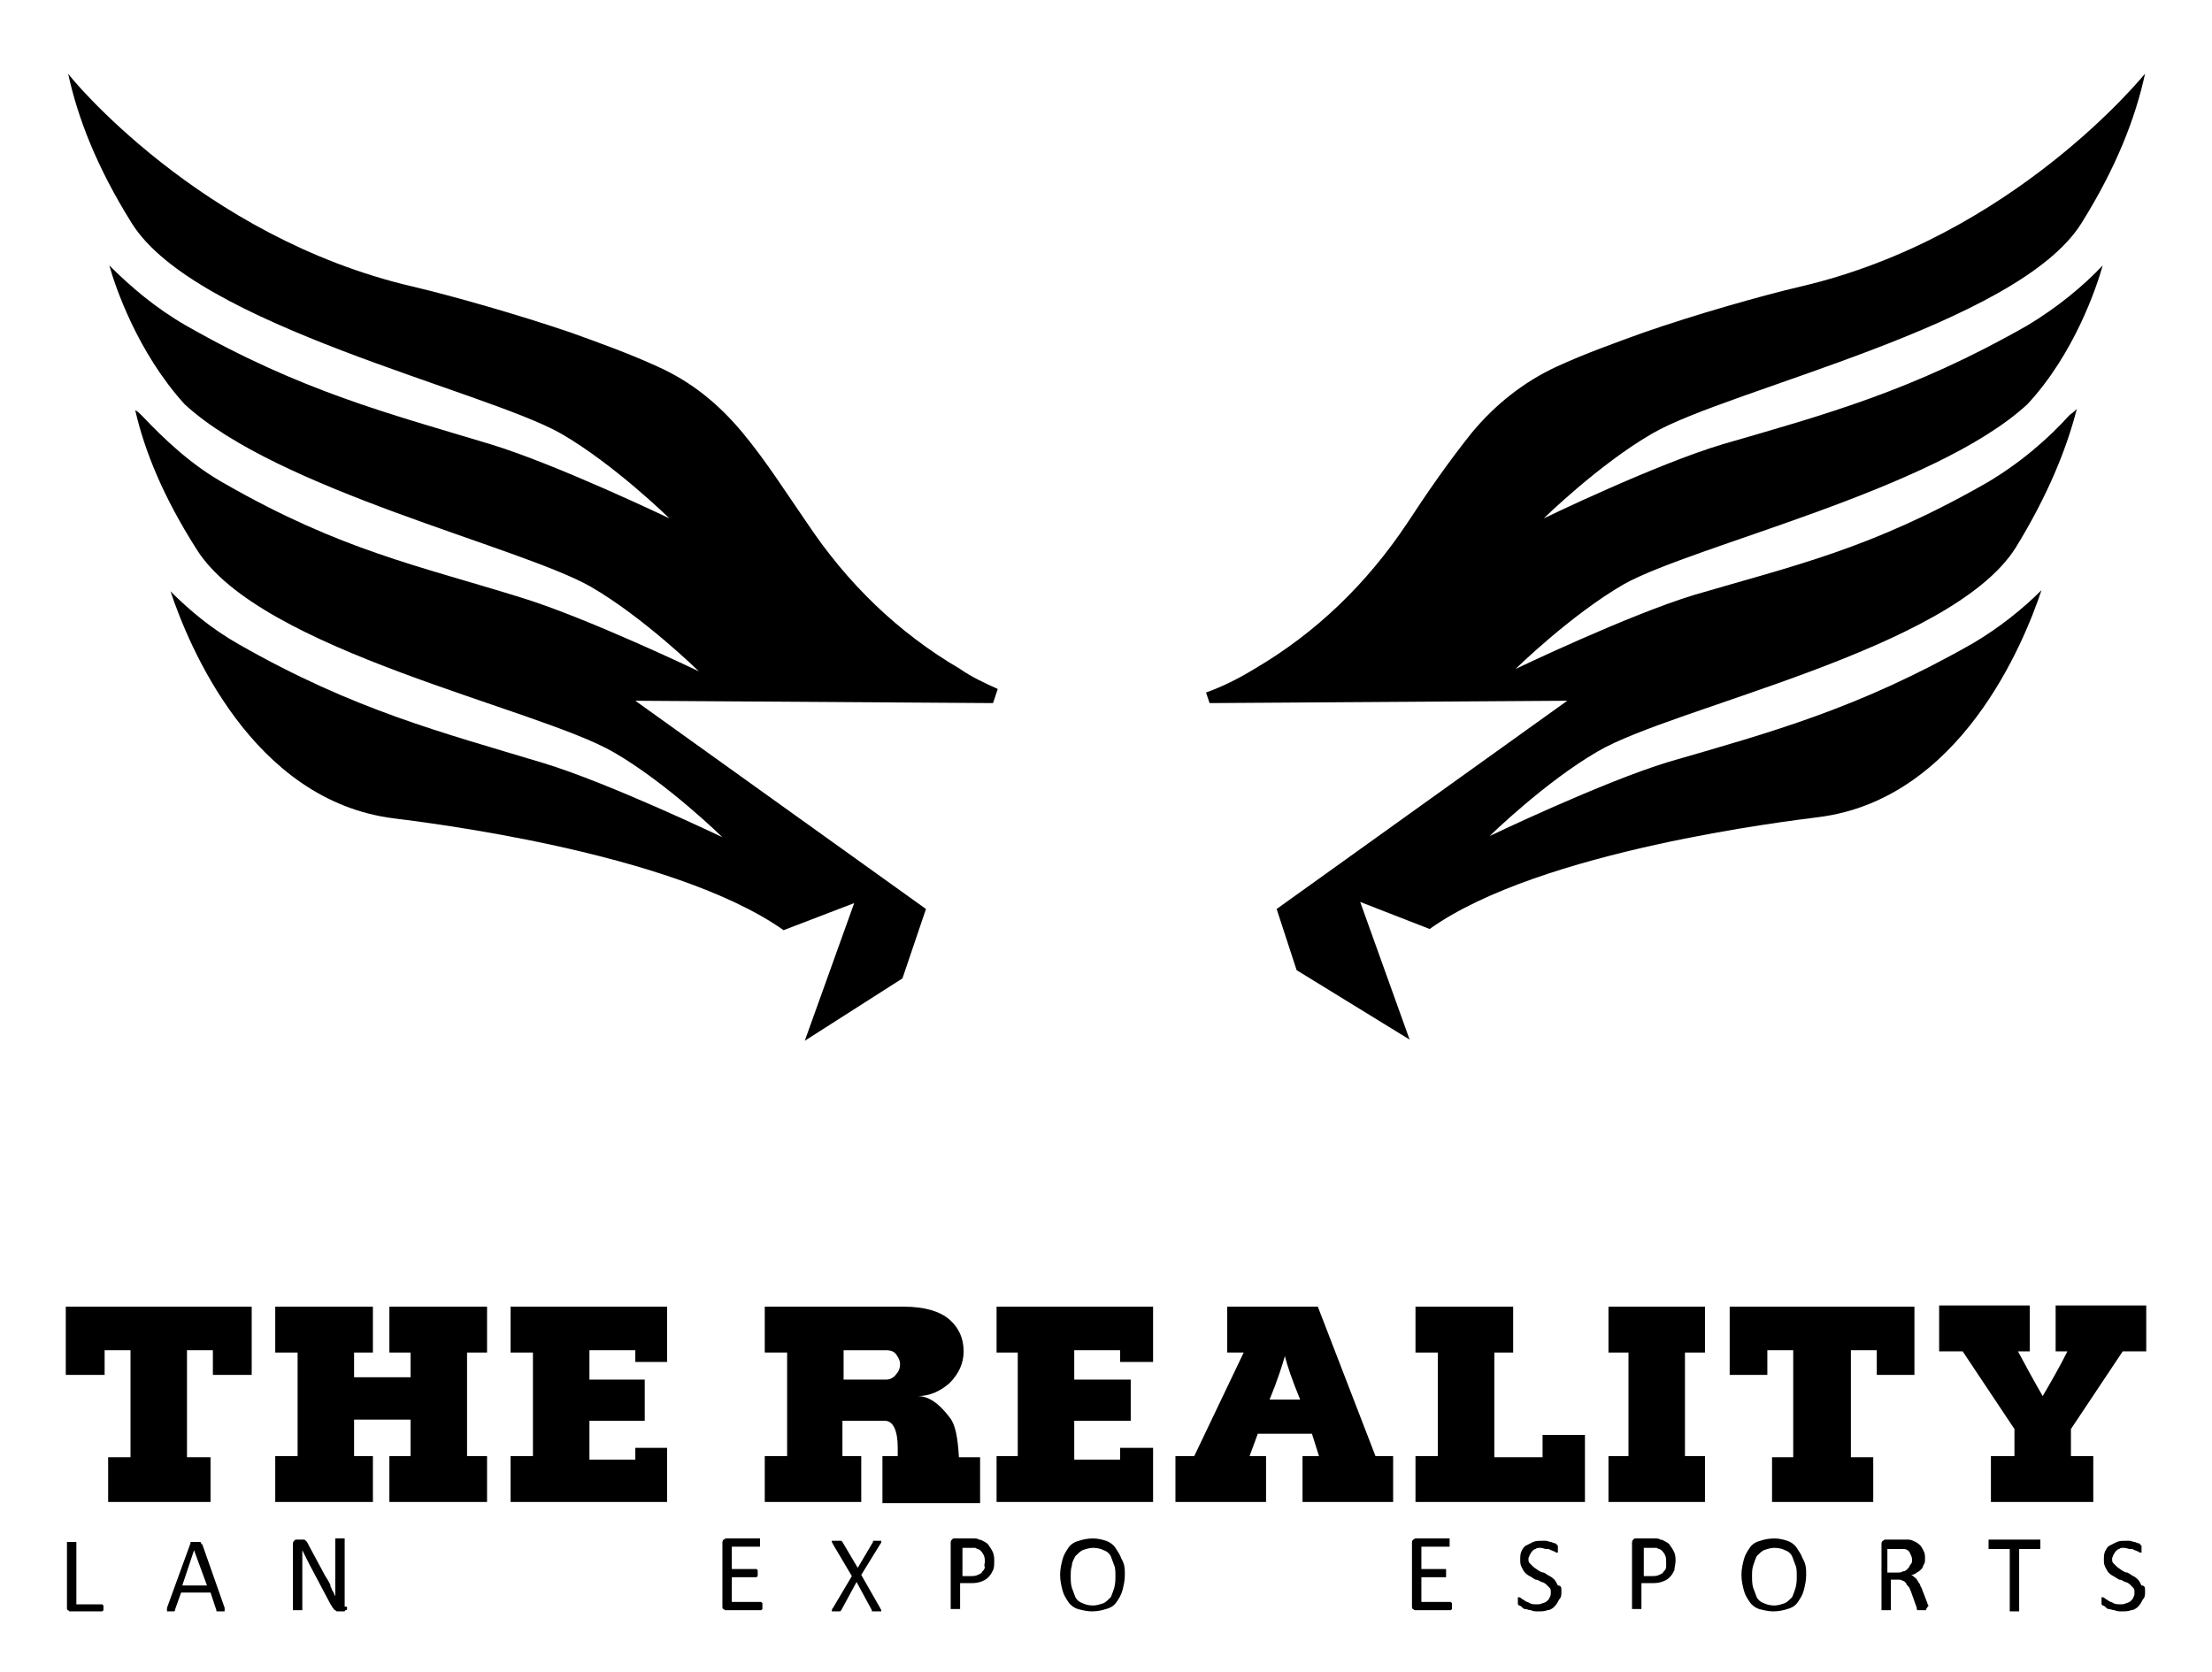 <!-- Generator: Adobe Illustrator 19.1.0, SVG Export Plug-In . SVG Version: 6.00 Build 0)  --><svg xmlns:dc="http://purl.org/dc/elements/1.1/" xmlns:cc="http://creativecommons.org/ns#" xmlns:rdf="http://www.w3.org/1999/02/22-rdf-syntax-ns#" xmlns:svg="http://www.w3.org/2000/svg" xmlns="http://www.w3.org/2000/svg" xmlns:sodipodi="http://sodipodi.sourceforge.net/DTD/sodipodi-0.dtd" xmlns:inkscape="http://www.inkscape.org/namespaces/inkscape" version="1.1" id="Layer_1" x="0px" y="0px" viewBox="0 0 249.633 188.732" xml:space="preserve" sodipodi:docname="BadgeStar.svg" inkscape:version="0.92.3 (2405546, 2018-03-11)" width="66.049mm" height="49.935mm"><defs id="defs7"/><sodipodi:namedview pagecolor="#ffffff" bordercolor="#666666" borderopacity="1" objecttolerance="10" gridtolerance="10" guidetolerance="10" inkscape:pageopacity="0" inkscape:pageshadow="2" inkscape:window-width="1680" inkscape:window-height="987" id="namedview5" showgrid="false" inkscape:zoom="3.488434" inkscape:cx="66.2781" inkscape:cy="85.567912" inkscape:window-x="-8" inkscape:window-y="-8" inkscape:window-maximized="1" inkscape:current-layer="layer6" units="mm" scale-x="1" fit-margin-top="0" fit-margin-left="0" fit-margin-right="0" fit-margin-bottom="0"/>

<svg:g inkscape:groupmode="layer" id="layer6" inkscape:label="WingsText" style="display:inline" transform="translate(-0.099,24.892)"><svg:g id="g177" transform="matrix(1.328,0,0,1.328,-30.459,-38.491)" style="fill:#000000">
	<svg:polygon id="polygon125" points="41.1,127.1 41.1,125 38.9,125 38.9,134.1 40.9,134.1 40.9,137.9 32.2,137.9 32.2,134.1 34.1,134.1 34.1,125 31.9,125 31.9,127.1 28.6,127.1 28.6,121.3 44.4,121.3 44.4,127.1 " style="fill:#000000"/>
	<svg:polygon id="polygon127" points="57.9,130.9 53.1,130.9 53.1,134 54.7,134 54.7,137.9 46.4,137.9 46.4,134 48.3,134 48.3,125.2 46.4,125.2 46.4,121.3 54.7,121.3 54.7,125.2 53.1,125.2 53.1,127.3 57.9,127.3 57.9,125.2 56.1,125.2 56.1,121.3 64.4,121.3 64.4,125.2 62.7,125.2 62.7,134 64.4,134 64.4,137.9 56.1,137.9 56.1,134 57.9,134 " style="fill:#000000"/>
	<svg:polygon id="polygon129" points="77,126 77,125 73.1,125 73.1,127.5 77.8,127.5 77.8,131 73.1,131 73.1,134.3 77,134.3 77,133.3 79.7,133.3 79.7,137.9 66.4,137.9 66.4,134 68.3,134 68.3,125.2 66.4,125.2 66.4,121.3 79.7,121.3 79.7,126 " style="fill:#000000"/>
	<svg:path id="path131" d="M 89.9,125.2 H 88 v -3.9 h 11.8 c 1.8,0 3.1,0.4 3.9,1.1 0.8,0.7 1.2,1.6 1.2,2.7 0,1 -0.4,1.9 -1.2,2.7 -0.8,0.7 -1.7,1.1 -2.7,1.1 0.9,0 1.8,0.6 2.7,1.8 0.5,0.6 0.7,1.7 0.8,3.4 h 1.8 V 138 H 98 v -4 h 1.3 v -0.7 c 0,-1.5 -0.4,-2.3 -1.1,-2.3 h -3.6 v 3 h 1.6 v 3.9 H 88 V 134 h 1.9 z m 4.8,2.3 h 3.6 c 0.4,0 0.7,-0.2 0.9,-0.5 0.2,-0.2 0.3,-0.5 0.3,-0.8 0,-0.3 -0.1,-0.5 -0.3,-0.8 C 99,125.1 98.7,125 98.3,125 h -3.6 z" inkscape:connector-curvature="0" style="fill:#000000"/>
	<svg:polygon id="polygon133" points="118.2,126 118.2,125 114.3,125 114.3,127.5 119.1,127.5 119.1,131 114.3,131 114.3,134.3 118.2,134.3 118.2,133.3 121,133.3 121,137.9 107.7,137.9 107.7,134 109.5,134 109.5,125.2 107.7,125.2 107.7,121.3 121,121.3 121,126 " style="fill:#000000"/>
	<svg:path id="path135" d="m 139.9,134 h 1.5 v 3.9 h -7.7 V 134 h 1.4 l -0.6,-1.9 h -4.6 l -0.7,1.9 h 1.4 v 3.9 h -7.7 V 134 h 1.6 l 4.2,-8.8 h -1.4 v -3.9 h 7.7 z m -6.4,-4.8 c -0.7,-1.7 -1.1,-2.9 -1.3,-3.7 -0.2,0.7 -0.6,2 -1.3,3.7 z" inkscape:connector-curvature="0" style="fill:#000000"/>
	<svg:polygon id="polygon137" points="150,134.1 154.1,134.1 154.1,132.2 157.7,132.2 157.7,137.9 143.3,137.9 143.3,134 145.2,134 145.2,125.2 143.3,125.2 143.3,121.3 151.6,121.3 151.6,125.2 150,125.2 " style="fill:#000000"/>
	<svg:polygon id="polygon139" points="161.4,125.2 159.7,125.2 159.7,121.3 167.9,121.3 167.9,125.2 166.2,125.2 166.2,134 167.9,134 167.9,137.9 159.7,137.9 159.7,134 161.4,134 " style="fill:#000000"/>
	<svg:polygon id="polygon141" points="182.5,127.1 182.5,125 180.3,125 180.3,134.1 182.2,134.1 182.2,137.9 173.6,137.9 173.6,134.1 175.4,134.1 175.4,125 173.2,125 173.2,127.1 170,127.1 170,121.3 185.7,121.3 185.7,127.1 " style="fill:#000000"/>
	<svg:path id="path143" d="m 198.9,134 h 2 v 3.9 h -8.7 V 134 h 2 v -2.3 l -4.4,-6.6 h -2 v -3.9 h 7.7 v 3.9 h -1 c 0.7,1.3 1.4,2.6 2.1,3.8 0.7,-1.2 1.4,-2.4 2.1,-3.8 h -1 v -3.9 h 7.7 v 3.9 h -2 l -4.4,6.6 v 2.3 z" inkscape:connector-curvature="0" style="fill:#000000"/>
	<svg:path id="path145" d="m 31.8,146.8 c 0,0.1 0,0.1 0,0.2 0,0 0,0.1 0,0.1 0,0 0,0 -0.1,0.1 0,0 0,0 -0.1,0 H 29 c -0.1,0 -0.1,0 -0.2,-0.1 -0.1,0 -0.1,-0.1 -0.1,-0.2 v -5.5 c 0,0 0,0 0,-0.1 0,0 0,0 0.1,0 0,0 0.1,0 0.1,0 0.1,0 0.1,0 0.2,0 0.1,0 0.1,0 0.2,0 0.1,0 0.1,0 0.1,0 0,0 0.1,0 0.1,0 0,0 0,0 0,0.1 v 5.2 h 2.1 c 0,0 0.1,0 0.1,0 0,0 0,0 0.1,0.1 0,0 0,0.1 0,0.1 0,-0.1 0,0 0,0" inkscape:connector-curvature="0" style="fill:#000000"/>
	<svg:path id="path147" d="m 42.1,146.9 c 0,0.1 0,0.1 0,0.2 0,0 0,0.1 0,0.1 0,0 -0.1,0 -0.1,0 -0.1,0 -0.1,0 -0.2,0 -0.1,0 -0.2,0 -0.2,0 -0.1,0 -0.1,0 -0.1,0 0,0 -0.1,0 -0.1,0 0,0 0,0 0,-0.1 l -0.5,-1.5 h -2.5 l -0.5,1.4 c 0,0 0,0.1 0,0.1 0,0 0,0 -0.1,0.1 0,0 -0.1,0 -0.1,0 -0.1,0 -0.1,0 -0.2,0 -0.1,0 -0.2,0 -0.2,0 -0.1,0 -0.1,0 -0.1,0 0,0 0,-0.1 0,-0.1 0,0 0,-0.1 0,-0.2 l 2,-5.5 c 0,0 0,-0.1 0,-0.1 0,0 0,0 0.1,0 0,0 0.1,0 0.1,0 0.1,0 0.1,0 0.2,0 0.1,0 0.2,0 0.2,0 0.1,0 0.1,0 0.2,0 0,0 0.1,0 0.1,0.1 0,0 0,0.1 0.1,0.1 z M 39.5,142 v 0 l -1,3 h 2.1 z" inkscape:connector-curvature="0" style="fill:#000000"/>
	<svg:path id="path149" d="m 52.5,146.8 c 0,0.1 0,0.1 0,0.2 0,0 0,0.1 -0.1,0.1 0,0 -0.1,0 -0.1,0.1 0,0 -0.1,0 -0.1,0 h -0.3 c -0.1,0 -0.2,0 -0.2,0 -0.1,0 -0.1,0 -0.2,-0.1 -0.1,0 -0.1,-0.1 -0.2,-0.2 -0.1,-0.1 -0.1,-0.2 -0.2,-0.3 l -1.8,-3.4 c -0.1,-0.2 -0.2,-0.4 -0.3,-0.6 -0.1,-0.2 -0.2,-0.4 -0.3,-0.6 v 0 c 0,0.2 0,0.4 0,0.7 0,0.2 0,0.5 0,0.7 v 3.6 c 0,0 0,0 0,0.1 0,0 0,0 -0.1,0 0,0 -0.1,0 -0.1,0 -0.1,0 -0.1,0 -0.2,0 -0.1,0 -0.1,0 -0.2,0 0,0 -0.1,0 -0.1,0 0,0 0,0 -0.1,0 0,0 0,0 0,-0.1 v -5.5 c 0,-0.1 0,-0.2 0.1,-0.3 0.1,-0.1 0.1,-0.1 0.2,-0.1 h 0.4 c 0.1,0 0.2,0 0.2,0 0.1,0 0.1,0 0.2,0.1 0,0 0.1,0.1 0.1,0.1 0,0.1 0.1,0.1 0.1,0.2 l 1.4,2.6 c 0.1,0.2 0.2,0.3 0.3,0.5 0.1,0.2 0.2,0.3 0.2,0.5 0.1,0.1 0.1,0.3 0.2,0.4 0.1,0.1 0.1,0.3 0.2,0.4 v 0 c 0,-0.2 0,-0.5 0,-0.8 0,-0.3 0,-0.5 0,-0.8 v -3.2 c 0,0 0,0 0,-0.1 0,0 0,0 0.1,0 0,0 0.1,0 0.1,0 0.1,0 0.1,0 0.2,0 0.1,0 0.1,0 0.2,0 0.1,0 0.1,0 0.1,0 0,0 0,0 0.1,0 0,0 0,0 0,0.1 v 5.7 z" inkscape:connector-curvature="0" style="fill:#000000"/>
	<svg:path id="path151" d="m 87.8,146.8 c 0,0.1 0,0.1 0,0.1 0,0 0,0.1 0,0.1 0,0 0,0 -0.1,0.1 0,0 0,0 -0.1,0 h -2.9 c -0.1,0 -0.1,0 -0.2,-0.1 -0.1,0 -0.1,-0.1 -0.1,-0.3 v -5.3 c 0,-0.1 0,-0.2 0.1,-0.3 0.1,0 0.1,-0.1 0.2,-0.1 h 2.8 c 0,0 0,0 0.1,0 0,0 0,0 0,0.1 0,0 0,0.1 0,0.1 0,0 0,0.1 0,0.2 0,0.1 0,0.1 0,0.1 0,0 0,0.1 0,0.1 0,0 0,0 0,0.1 0,0 0,0 -0.1,0 h -2.3 v 1.9 h 2 c 0,0 0,0 0.1,0 0,0 0,0 0.1,0.1 0,0 0,0.1 0,0.1 0,0 0,0.1 0,0.2 0,0.1 0,0.1 0,0.1 0,0 0,0.1 0,0.1 0,0 0,0 -0.1,0.1 0,0 0,0 -0.1,0 h -2 v 2.1 h 2.4 c 0,0 0,0 0.1,0 0,0 0,0 0.1,0.1 0,0 0,0.1 0,0.1 0,0.1 0,0.2 0,0.2" inkscape:connector-curvature="0" style="fill:#000000"/>
	<svg:path id="path153" d="m 97.8,146.9 c 0,0.1 0.1,0.1 0.1,0.2 0,0 0,0.1 0,0.1 0,0 -0.1,0 -0.1,0 -0.1,0 -0.1,0 -0.3,0 -0.1,0 -0.2,0 -0.2,0 -0.1,0 -0.1,0 -0.1,0 0,0 -0.1,0 -0.1,0 0,0 0,0 0,-0.1 l -1.3,-2.4 -1.3,2.4 c 0,0 0,0 -0.1,0.1 0,0 0,0 -0.1,0 0,0 -0.1,0 -0.1,0 -0.1,0 -0.1,0 -0.2,0 -0.1,0 -0.2,0 -0.2,0 -0.1,0 -0.1,0 -0.1,0 0,0 0,-0.1 0,-0.1 0,0 0,-0.1 0.1,-0.2 l 1.6,-2.7 -1.6,-2.7 c 0,-0.1 -0.1,-0.1 -0.1,-0.2 0,0 0,-0.1 0,-0.1 0,0 0.1,0 0.1,0 0.1,0 0.1,0 0.3,0 0.1,0 0.2,0 0.2,0 0.1,0 0.1,0 0.1,0 0,0 0.1,0 0.1,0 0,0 0,0 0.1,0.1 l 1.3,2.2 1.3,-2.2 c 0,0 0,0 0,-0.1 0,0 0,0 0.1,0 0,0 0.1,0 0.1,0 0.1,0 0.1,0 0.2,0 0.1,0 0.2,0 0.2,0 0.1,0 0.1,0 0.1,0 0,0 0,0.1 0,0.1 0,0 0,0.1 -0.1,0.2 l -1.6,2.6 z" inkscape:connector-curvature="0" style="fill:#000000"/>
	<svg:path id="path155" d="m 107.5,142.9 c 0,0.3 0,0.6 -0.1,0.8 -0.1,0.2 -0.2,0.4 -0.4,0.6 -0.2,0.2 -0.4,0.3 -0.7,0.4 -0.3,0.1 -0.6,0.1 -1,0.1 h -0.7 v 2.1 c 0,0 0,0 0,0.1 0,0 0,0 -0.1,0 0,0 -0.1,0 -0.1,0 -0.1,0 -0.1,0 -0.2,0 -0.1,0 -0.1,0 -0.2,0 0,0 -0.1,0 -0.1,0 0,0 -0.1,0 -0.1,0 0,0 0,0 0,-0.1 v -5.5 c 0,-0.1 0,-0.2 0.1,-0.3 0.1,-0.1 0.1,-0.1 0.2,-0.1 h 1.3 c 0.1,0 0.3,0 0.4,0 0.1,0 0.3,0 0.4,0.1 0.2,0 0.3,0.1 0.5,0.2 0.2,0.1 0.3,0.2 0.4,0.4 0.1,0.1 0.2,0.3 0.3,0.5 0.1,0.3 0.1,0.5 0.1,0.7 m -0.8,0.1 c 0,-0.2 0,-0.4 -0.1,-0.6 -0.1,-0.2 -0.2,-0.3 -0.3,-0.4 -0.1,-0.1 -0.3,-0.1 -0.4,-0.2 -0.1,0 -0.3,0 -0.4,0 h -0.7 v 2.4 h 0.7 c 0.2,0 0.4,0 0.6,-0.1 0.2,-0.1 0.3,-0.1 0.4,-0.3 0.1,-0.1 0.2,-0.2 0.2,-0.4 -0.1,-0.1 0,-0.2 0,-0.4" inkscape:connector-curvature="0" style="fill:#000000"/>
	<svg:path id="path157" d="m 118.6,144.1 c 0,0.5 -0.1,0.9 -0.2,1.3 -0.1,0.4 -0.3,0.7 -0.5,1 -0.2,0.3 -0.5,0.5 -0.9,0.6 -0.3,0.1 -0.7,0.2 -1.2,0.2 -0.4,0 -0.8,-0.1 -1.2,-0.2 -0.3,-0.1 -0.6,-0.3 -0.8,-0.6 -0.2,-0.3 -0.4,-0.6 -0.5,-1 -0.1,-0.4 -0.2,-0.8 -0.2,-1.3 0,-0.5 0.1,-0.9 0.2,-1.3 0.1,-0.4 0.3,-0.7 0.5,-1 0.2,-0.3 0.5,-0.5 0.9,-0.6 0.3,-0.1 0.7,-0.2 1.2,-0.2 0.4,0 0.8,0.1 1.1,0.2 0.3,0.1 0.6,0.3 0.8,0.6 0.2,0.3 0.4,0.6 0.5,0.9 0.3,0.5 0.3,0.9 0.3,1.4 m -0.8,0.1 c 0,-0.3 0,-0.7 -0.1,-0.9 -0.1,-0.3 -0.2,-0.5 -0.3,-0.8 -0.1,-0.2 -0.3,-0.4 -0.6,-0.5 -0.2,-0.1 -0.5,-0.2 -0.9,-0.2 -0.3,0 -0.6,0.1 -0.9,0.2 -0.2,0.1 -0.4,0.3 -0.6,0.5 -0.1,0.2 -0.3,0.5 -0.3,0.8 -0.1,0.3 -0.1,0.6 -0.1,0.9 0,0.3 0,0.7 0.1,1 0.1,0.3 0.2,0.5 0.3,0.8 0.1,0.2 0.3,0.4 0.6,0.5 0.2,0.1 0.5,0.2 0.9,0.2 0.3,0 0.6,-0.1 0.9,-0.2 0.2,-0.1 0.4,-0.3 0.6,-0.5 0.1,-0.2 0.2,-0.5 0.3,-0.8 0.1,-0.4 0.1,-0.7 0.1,-1" inkscape:connector-curvature="0" style="fill:#000000"/>
	<svg:path id="path159" d="m 146.4,146.8 c 0,0.1 0,0.1 0,0.1 0,0 0,0.1 0,0.1 0,0 0,0 -0.1,0.1 0,0 0,0 -0.1,0 h -2.9 c -0.1,0 -0.1,0 -0.2,-0.1 -0.1,0 -0.1,-0.1 -0.1,-0.3 v -5.3 c 0,-0.1 0,-0.2 0.1,-0.3 0.1,0 0.1,-0.1 0.2,-0.1 h 2.8 c 0,0 0,0 0.1,0 0,0 0,0 0,0.1 0,0 0,0.1 0,0.1 0,0 0,0.1 0,0.2 0,0.1 0,0.1 0,0.1 0,0 0,0.1 0,0.1 0,0 0,0 0,0.1 0,0 0,0 -0.1,0 h -2.3 v 1.9 h 2 c 0,0 0,0 0.1,0 0,0 0,0 0,0.1 0,0 0,0.1 0,0.1 0,0 0,0.1 0,0.2 0,0.1 0,0.1 0,0.1 0,0 0,0.1 0,0.1 0,0 0,0 0,0.1 0,0 0,0 -0.1,0 h -2 v 2.1 h 2.4 c 0,0 0,0 0.1,0 0,0 0,0 0.1,0.1 0,0 0,0.1 0,0.1 0,0.1 0,0.2 0,0.2" inkscape:connector-curvature="0" style="fill:#000000"/>
	<svg:path id="path161" d="m 155.7,145.5 c 0,0.3 0,0.5 -0.2,0.7 -0.1,0.2 -0.2,0.4 -0.4,0.6 -0.2,0.2 -0.4,0.3 -0.6,0.3 -0.2,0.1 -0.5,0.1 -0.8,0.1 -0.2,0 -0.4,0 -0.6,-0.1 -0.2,0 -0.3,-0.1 -0.5,-0.1 -0.1,0 -0.2,-0.1 -0.3,-0.2 -0.1,-0.1 -0.2,-0.1 -0.2,-0.1 0,0 -0.1,-0.1 -0.1,-0.1 0,-0.1 0,-0.1 0,-0.2 0,-0.1 0,-0.1 0,-0.2 0,0 0,-0.1 0,-0.1 0,0 0,0 0,-0.1 0,0 0,0 0.1,0 0,0 0.1,0 0.2,0.1 0.1,0.1 0.2,0.1 0.3,0.2 0.1,0.1 0.3,0.1 0.4,0.2 0.2,0.1 0.4,0.1 0.6,0.1 0.2,0 0.3,0 0.5,-0.1 0.1,0 0.3,-0.1 0.4,-0.2 0.1,-0.1 0.2,-0.2 0.2,-0.3 0.1,-0.1 0.1,-0.3 0.1,-0.4 0,-0.2 0,-0.3 -0.1,-0.4 -0.1,-0.1 -0.2,-0.2 -0.3,-0.3 -0.1,-0.1 -0.3,-0.2 -0.4,-0.2 -0.2,-0.1 -0.3,-0.2 -0.5,-0.2 -0.2,-0.1 -0.3,-0.2 -0.5,-0.3 -0.2,-0.1 -0.3,-0.2 -0.4,-0.3 -0.1,-0.1 -0.2,-0.3 -0.3,-0.5 -0.1,-0.2 -0.1,-0.4 -0.1,-0.6 0,-0.2 0,-0.5 0.1,-0.7 0.1,-0.2 0.2,-0.4 0.4,-0.5 0.2,-0.1 0.4,-0.2 0.6,-0.3 0.2,-0.1 0.5,-0.1 0.7,-0.1 0.1,0 0.3,0 0.4,0 0.1,0 0.3,0.1 0.4,0.1 0.1,0 0.2,0.1 0.3,0.1 0.1,0 0.2,0.1 0.2,0.1 0,0 0,0.1 0.1,0.1 0,0 0,0 0,0.1 0,0 0,0.1 0,0.1 0,0 0,0.1 0,0.1 0,0.1 0,0.1 0,0.1 0,0 0,0.1 0,0.1 0,0 0,0.1 0,0.1 0,0 0,0 -0.1,0 0,0 -0.1,0 -0.2,-0.1 -0.1,0 -0.2,-0.1 -0.3,-0.1 -0.1,-0.1 -0.2,-0.1 -0.4,-0.1 -0.1,0 -0.3,-0.1 -0.5,-0.1 -0.2,0 -0.3,0 -0.4,0.1 -0.1,0 -0.2,0.1 -0.3,0.2 -0.1,0.1 -0.1,0.2 -0.2,0.3 0,0.1 -0.1,0.2 -0.1,0.3 0,0.2 0,0.3 0.1,0.4 0.1,0.1 0.2,0.2 0.3,0.3 0.1,0.1 0.3,0.2 0.4,0.3 0.2,0.1 0.3,0.2 0.5,0.2 0.2,0.1 0.3,0.2 0.5,0.3 0.2,0.1 0.3,0.2 0.4,0.3 0.1,0.1 0.2,0.3 0.3,0.5 0.3,0 0.3,0.2 0.3,0.5" inkscape:connector-curvature="0" style="fill:#000000"/>
	<svg:path id="path163" d="m 165.4,142.9 c 0,0.3 -0.1,0.6 -0.1,0.8 -0.1,0.2 -0.2,0.4 -0.4,0.6 -0.2,0.2 -0.4,0.3 -0.7,0.4 -0.3,0.1 -0.6,0.1 -1,0.1 h -0.7 v 2.1 c 0,0 0,0 0,0.1 0,0 0,0 -0.1,0 0,0 -0.1,0 -0.1,0 -0.1,0 -0.1,0 -0.2,0 -0.1,0 -0.1,0 -0.2,0 0,0 -0.1,0 -0.1,0 0,0 -0.1,0 -0.1,0 0,0 0,0 0,-0.1 v -5.5 c 0,-0.1 0,-0.2 0.1,-0.3 0.1,-0.1 0.1,-0.1 0.2,-0.1 h 1.3 c 0.1,0 0.3,0 0.4,0 0.1,0 0.3,0 0.4,0.1 0.2,0 0.3,0.1 0.5,0.2 0.2,0.1 0.3,0.2 0.4,0.4 0.1,0.1 0.2,0.3 0.3,0.5 0.1,0.3 0.1,0.5 0.1,0.7 m -0.8,0.1 c 0,-0.2 0,-0.4 -0.1,-0.6 -0.1,-0.2 -0.2,-0.3 -0.3,-0.4 -0.1,-0.1 -0.3,-0.1 -0.4,-0.2 -0.1,0 -0.3,0 -0.4,0 h -0.7 v 2.4 h 0.7 c 0.2,0 0.4,0 0.6,-0.1 0.2,-0.1 0.3,-0.1 0.4,-0.3 0.1,-0.1 0.2,-0.2 0.2,-0.4 0,-0.1 0,-0.2 0,-0.4" inkscape:connector-curvature="0" style="fill:#000000"/>
	<svg:path id="path165" d="m 176.5,144.1 c 0,0.5 -0.1,0.9 -0.2,1.3 -0.1,0.4 -0.3,0.7 -0.5,1 -0.2,0.3 -0.5,0.5 -0.9,0.6 -0.3,0.1 -0.7,0.2 -1.2,0.2 -0.4,0 -0.8,-0.1 -1.2,-0.2 -0.3,-0.1 -0.6,-0.3 -0.8,-0.6 -0.2,-0.3 -0.4,-0.6 -0.5,-1 -0.1,-0.4 -0.2,-0.8 -0.2,-1.3 0,-0.5 0.1,-0.9 0.2,-1.3 0.1,-0.4 0.3,-0.7 0.5,-1 0.2,-0.3 0.5,-0.5 0.9,-0.6 0.3,-0.1 0.7,-0.2 1.2,-0.2 0.4,0 0.8,0.1 1.1,0.2 0.3,0.1 0.6,0.3 0.8,0.6 0.2,0.3 0.4,0.6 0.5,0.9 0.3,0.5 0.3,0.9 0.3,1.4 m -0.8,0.1 c 0,-0.3 0,-0.7 -0.1,-0.9 -0.1,-0.3 -0.2,-0.5 -0.3,-0.8 -0.1,-0.2 -0.3,-0.4 -0.6,-0.5 -0.2,-0.1 -0.5,-0.2 -0.9,-0.2 -0.3,0 -0.6,0.1 -0.9,0.2 -0.2,0.1 -0.4,0.3 -0.6,0.5 -0.1,0.2 -0.2,0.5 -0.3,0.8 -0.1,0.3 -0.1,0.6 -0.1,0.9 0,0.3 0,0.7 0.1,1 0.1,0.3 0.2,0.5 0.3,0.8 0.1,0.2 0.3,0.4 0.6,0.5 0.2,0.1 0.5,0.2 0.9,0.2 0.3,0 0.6,-0.1 0.9,-0.2 0.2,-0.1 0.4,-0.3 0.6,-0.5 0.1,-0.2 0.2,-0.5 0.3,-0.8 0.1,-0.4 0.1,-0.7 0.1,-1" inkscape:connector-curvature="0" style="fill:#000000"/>
	<svg:path id="path167" d="m 186.7,147 c 0,0.1 0,0.1 0,0 0,0.1 0,0.1 -0.1,0.1 0,0 -0.1,0 -0.1,0 -0.1,0 -0.1,0 -0.2,0 -0.1,0 -0.1,0 -0.2,0 0,0 -0.1,0 -0.1,0 0,0 -0.1,0 -0.1,-0.1 0,0 0,-0.1 0,-0.1 l -0.5,-1.4 c -0.1,-0.2 -0.1,-0.3 -0.2,-0.4 -0.1,-0.1 -0.2,-0.2 -0.2,-0.3 -0.1,-0.1 -0.2,-0.2 -0.3,-0.2 -0.1,-0.1 -0.3,-0.1 -0.5,-0.1 h -0.5 v 2.5 c 0,0 0,0 0,0.1 0,0 0,0 -0.1,0 0,0 -0.1,0 -0.1,0 -0.1,0 -0.1,0 -0.2,0 -0.1,0 -0.1,0 -0.2,0 -0.1,0 -0.1,0 -0.1,0 0,0 -0.1,0 -0.1,0 0,0 0,0 0,-0.1 v -5.5 c 0,-0.1 0,-0.2 0.1,-0.3 0.1,0 0.1,-0.1 0.2,-0.1 h 1.3 c 0.1,0 0.3,0 0.4,0 0.1,0 0.2,0 0.3,0 0.2,0 0.4,0.1 0.6,0.2 0.2,0.1 0.3,0.2 0.4,0.3 0.1,0.1 0.2,0.3 0.3,0.5 0.1,0.2 0.1,0.4 0.1,0.6 0,0.2 0,0.4 -0.1,0.5 -0.1,0.2 -0.1,0.3 -0.2,0.4 -0.1,0.1 -0.2,0.2 -0.4,0.3 -0.1,0.1 -0.3,0.2 -0.5,0.2 0.1,0 0.2,0.1 0.3,0.2 0.1,0.1 0.2,0.1 0.2,0.2 0.1,0.1 0.1,0.2 0.2,0.3 0.1,0.1 0.1,0.3 0.2,0.4 l 0.5,1.3 c 0,0.1 0.1,0.2 0.1,0.2 -0.2,0.3 -0.2,0.3 -0.2,0.3 m -1.2,-4.2 c 0,-0.2 -0.1,-0.4 -0.2,-0.6 -0.1,-0.2 -0.3,-0.3 -0.5,-0.3 -0.1,0 -0.2,0 -0.3,0 -0.1,0 -0.2,0 -0.4,0 h -0.7 v 2 h 0.8 c 0.2,0 0.4,0 0.5,-0.1 0.2,0 0.3,-0.1 0.4,-0.2 0.1,-0.1 0.2,-0.2 0.2,-0.3 0.2,-0.2 0.2,-0.3 0.2,-0.5" inkscape:connector-curvature="0" style="fill:#000000"/>
	<svg:path id="path169" d="m 196.4,141.5 c 0,0.1 0,0.1 0,0.2 0,0 0,0.1 0,0.1 0,0 0,0 0,0.1 0,0 0,0 -0.1,0 h -1.7 v 5.2 c 0,0 0,0 0,0.1 0,0 0,0 -0.1,0 0,0 -0.1,0 -0.1,0 0,0 -0.1,0 -0.2,0 -0.1,0 -0.1,0 -0.2,0 -0.1,0 -0.1,0 -0.1,0 0,0 -0.1,0 -0.1,0 0,0 0,0 0,-0.1 v -5.2 h -1.7 c 0,0 0,0 -0.1,0 0,0 0,0 0,-0.1 0,0 0,-0.1 0,-0.1 0,0 0,-0.1 0,-0.2 0,-0.1 0,-0.1 0,-0.2 0,0 0,-0.1 0,-0.1 0,0 0,0 0,-0.1 0,0 0,0 0.1,0 h 4.2 c 0,0 0,0 0.1,0 0,0 0,0 0,0.1 0,0 0,0.1 0,0.1 0,0.1 0,0.2 0,0.2" inkscape:connector-curvature="0" style="fill:#000000"/>
	<svg:path id="path171" d="m 205.3,145.5 c 0,0.3 0,0.5 -0.2,0.7 -0.1,0.2 -0.2,0.4 -0.4,0.6 -0.2,0.2 -0.4,0.3 -0.6,0.3 -0.2,0.1 -0.5,0.1 -0.8,0.1 -0.2,0 -0.4,0 -0.6,-0.1 -0.2,0 -0.3,-0.1 -0.5,-0.1 -0.1,0 -0.2,-0.1 -0.3,-0.2 -0.1,-0.1 -0.2,-0.1 -0.2,-0.1 0,0 -0.1,-0.1 -0.1,-0.1 0,-0.1 0,-0.1 0,-0.2 0,-0.1 0,-0.1 0,-0.2 0,0 0,-0.1 0,-0.1 0,0 0,0 0,-0.1 0,0 0,0 0.1,0 0,0 0.1,0 0.2,0.1 0.1,0.1 0.2,0.1 0.3,0.2 0.1,0.1 0.3,0.1 0.4,0.2 0.2,0.1 0.4,0.1 0.6,0.1 0.2,0 0.3,0 0.5,-0.1 0.1,0 0.3,-0.1 0.4,-0.2 0.1,-0.1 0.2,-0.2 0.2,-0.3 0.1,-0.1 0.1,-0.3 0.1,-0.4 0,-0.2 0,-0.3 -0.1,-0.4 -0.1,-0.1 -0.2,-0.2 -0.3,-0.3 -0.1,-0.1 -0.3,-0.2 -0.4,-0.2 -0.2,-0.1 -0.3,-0.2 -0.5,-0.2 -0.2,-0.1 -0.3,-0.2 -0.5,-0.3 -0.2,-0.1 -0.3,-0.2 -0.4,-0.3 -0.1,-0.1 -0.2,-0.3 -0.3,-0.5 -0.1,-0.2 -0.1,-0.4 -0.1,-0.6 0,-0.2 0,-0.5 0.1,-0.7 0.1,-0.2 0.2,-0.4 0.4,-0.5 0.2,-0.1 0.4,-0.2 0.6,-0.3 0.2,-0.1 0.5,-0.1 0.7,-0.1 0.1,0 0.3,0 0.4,0 0.1,0 0.3,0.1 0.4,0.1 0.1,0 0.2,0.1 0.3,0.1 0.1,0 0.2,0.1 0.2,0.1 0,0 0,0.1 0.1,0.1 0,0 0,0 0,0.1 0,0 0,0.1 0,0.1 0,0 0,0.1 0,0.1 0,0.1 0,0.1 0,0.1 0,0 0,0.1 0,0.1 0,0 0,0.1 0,0.1 0,0 0,0 -0.1,0 0,0 -0.1,0 -0.2,-0.1 -0.1,0 -0.2,-0.1 -0.3,-0.1 -0.1,-0.1 -0.2,-0.1 -0.4,-0.1 -0.1,0 -0.3,-0.1 -0.5,-0.1 -0.2,0 -0.3,0 -0.4,0.1 -0.1,0 -0.2,0.1 -0.3,0.2 -0.1,0.1 -0.1,0.2 -0.2,0.3 0,0.1 -0.1,0.2 -0.1,0.3 0,0.2 0,0.3 0.1,0.4 0.1,0.1 0.2,0.2 0.3,0.3 0.1,0.1 0.3,0.2 0.4,0.3 0.2,0.1 0.3,0.2 0.5,0.2 0.2,0.1 0.3,0.2 0.5,0.3 0.2,0.1 0.3,0.2 0.4,0.3 0.1,0.1 0.2,0.3 0.3,0.5 0.3,0 0.3,0.2 0.3,0.5" inkscape:connector-curvature="0" style="fill:#000000"/>
	<svg:path id="path173" d="m 195.3,44.6 c 4,-4.3 5.9,-10 6.4,-11.8 -1.7,1.8 -3.9,3.6 -6.4,5.1 -9.8,5.6 -17.3,7.6 -25.9,10.1 -5.7,1.7 -15.2,6.3 -15.2,6.3 0,0 4.7,-4.6 9.2,-7.2 6.5,-3.8 31.1,-9.2 36.5,-17.9 3,-4.8 4.6,-9 5.4,-12.7 -0.1,0.1 -11.2,13.9 -29.3,18.1 -3.4,0.8 -9,2.4 -13.3,3.9 -2.5,0.9 -5,1.8 -7.4,2.9 -2.8,1.3 -5.2,3.2 -7.2,5.6 -2,2.5 -3.8,5.1 -5.5,7.7 -3.4,5.1 -7.7,9.3 -13,12.4 -1.3,0.8 -2.7,1.5 -4.1,2 l 0.3,0.9 30.4,-0.2 -24.7,17.7 1.7,5.2 9.6,5.9 -4.2,-11.7 5.9,2.3 c 9.4,-6.7 30.7,-9.2 33,-9.5 12.1,-1.5 17.5,-14.8 19,-19.3 -1.6,1.6 -3.6,3.2 -5.8,4.5 -9.8,5.6 -17.3,7.6 -25.9,10.1 -5.6,1.7 -15.2,6.3 -15.2,6.3 0,0 4.7,-4.6 9.2,-7.2 6.5,-3.8 30,-8.6 35.5,-17.3 2.7,-4.4 4.3,-8.3 5.2,-11.8 -0.1,0.1 -0.3,0.3 -0.6,0.5 -1.8,2 -4.2,4.1 -7.1,5.8 -9.8,5.6 -16.3,7 -24.8,9.5 -5.6,1.7 -15.2,6.3 -15.2,6.3 0,0 4.7,-4.6 9.2,-7.2 5.9,-3.3 26.4,-8 34.3,-15.3 z" inkscape:connector-curvature="0" style="fill:#000000"/>
	<svg:path id="path175" d="m 99.7,93.4 2,-5.9 -24.7,-17.7 30.4,0.2 0.4,-1.2 c -1.1,-0.5 -2.2,-1 -3.2,-1.7 C 99.3,64 95,59.8 91.6,54.7 89.8,52.1 88.1,49.4 86.1,47 84.1,44.6 81.8,42.7 78.9,41.4 76.5,40.3 74,39.4 71.5,38.5 67.1,37 61.5,35.4 58.1,34.6 40,30.4 28.8,16.6 28.8,16.5 c 0.8,3.7 2.4,7.9 5.4,12.7 5.4,8.7 30,14.2 36.5,17.9 4.5,2.6 9.2,7.2 9.2,7.2 0,0 -9.6,-4.6 -15.2,-6.3 -8.6,-2.6 -16.1,-4.5 -25.9,-10.1 -2.6,-1.5 -4.7,-3.3 -6.5,-5.1 0.5,1.8 2.4,7.4 6.4,11.8 7.9,7.3 28.5,12.1 34.5,15.5 4.5,2.6 9.2,7.2 9.2,7.2 0,0 -9.6,-4.6 -15.2,-6.3 -8.7,-2.7 -15.2,-4 -25,-9.6 -2.9,-1.6 -5.2,-3.8 -7.1,-5.8 -0.2,-0.2 -0.4,-0.4 -0.6,-0.5 0.8,3.5 2.4,7.4 5.2,11.8 5.4,8.7 29,13.5 35.5,17.3 4.5,2.6 9.2,7.2 9.2,7.2 0,0 -9.6,-4.6 -15.2,-6.3 C 60.6,72.5 53.1,70.6 43.3,65 41,63.7 39.1,62.1 37.5,60.5 c 1.5,4.5 6.9,17.8 19,19.3 2.3,0.3 23.6,2.8 33.1,9.5 l 6,-2.3 -4.2,11.7 z" inkscape:connector-curvature="0" style="fill:#000000"/>
</svg:g></svg:g></svg>